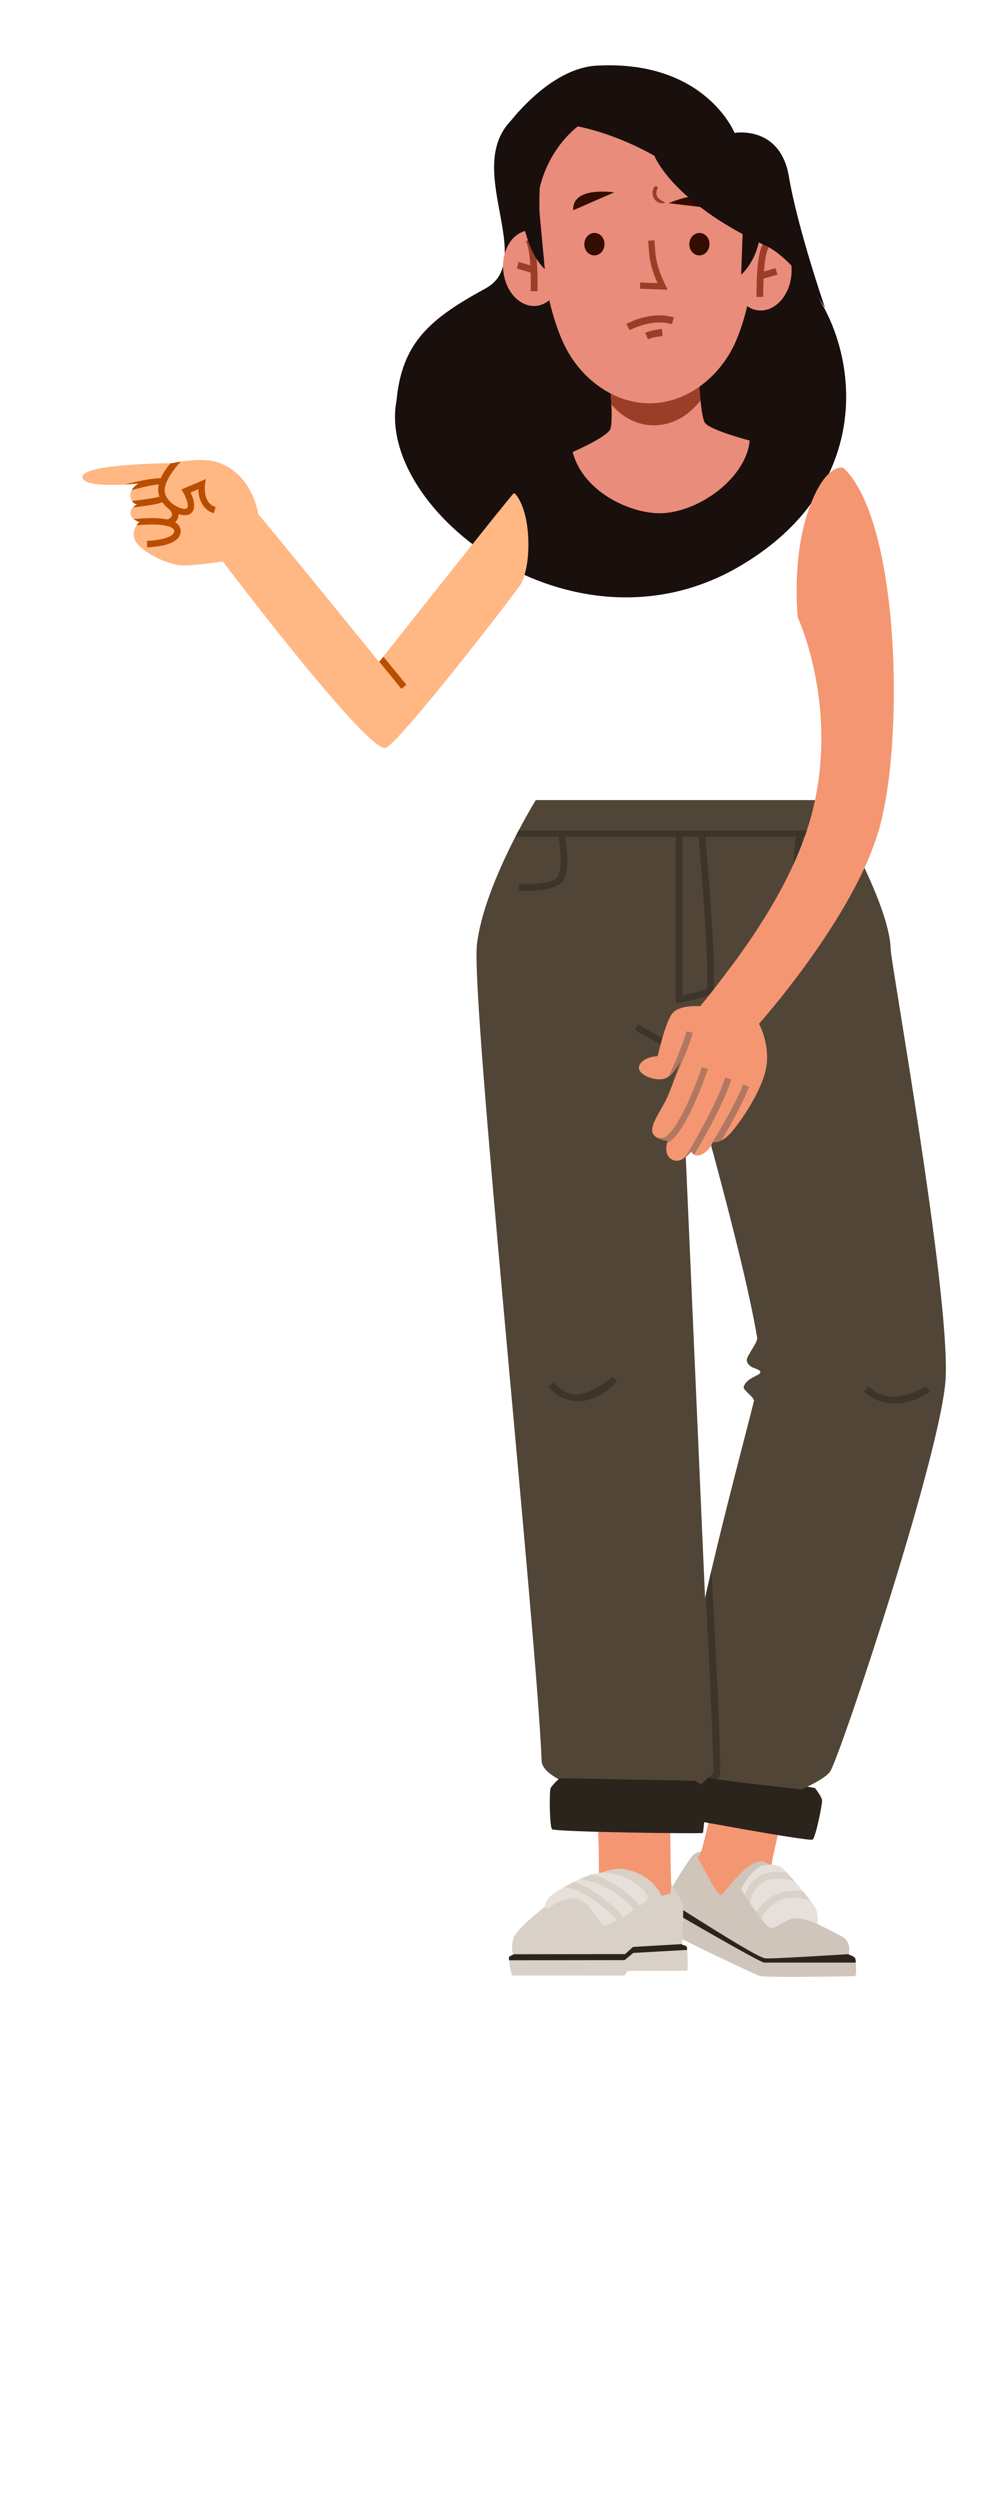 <svg width="400" height="1000" xmlns="http://www.w3.org/2000/svg">
    <g transform="translate(152, 0)">SafeValue must use [property]=binding: <svg width="215" height="243" viewBox="0 0 215 243" fill="none" xmlns="http://www.w3.org/2000/svg">
        <path d="M117.41 56.167C117.41 56.167 82.23 29.788 58.215 43.814C28.137 61.399 64.459 103.234 42.246 115.359C20.032 127.485 8.81 136.962 6.615 160.167C-1.76 203.963 77.096 265.555 143.766 226.555C210.436 187.555 186.721 114.592 155.413 100.084C117.741 82.62 117.44 56.197 117.44 56.197L117.41 56.167Z" fill="#190F0D"></path>
        <path d="M164.535 110.284C165.407 101.952 160.909 94.647 154.488 93.969C148.067 93.291 142.155 99.496 141.283 107.829C140.412 116.161 144.91 123.466 151.331 124.144C157.752 124.822 163.664 118.617 164.535 110.284Z" fill="#E98C7B"></path>
        <path d="M49.331 108.485C48.46 100.153 52.958 92.849 59.379 92.171C65.8 91.493 71.712 97.698 72.583 106.03C73.455 114.362 68.957 121.667 62.536 122.345C56.115 123.023 50.203 116.818 49.331 108.485Z" fill="#E98C7B"></path>
        <path d="M129.937 169.042C128.067 166.058 127.417 148.748 127.417 148.748L109.567 149.582L91.777 151.25C91.777 151.25 93.527 168.479 92.087 171.704C90.647 174.919 77.077 180.796 77.077 180.796C81.297 197.443 102.097 206.556 114.607 205.159C129.817 203.471 146.577 190.24 147.877 176.225C147.877 176.225 131.807 172.036 129.927 169.052L129.937 169.042Z" fill="#E98C7B"></path>
        <path d="M128.197 160.14C127.947 157.709 127.767 155.217 127.647 153.178C125.277 154.303 119.447 156.594 110.107 157.247C98.637 158.05 92.907 155.599 92.138 155.237C92.287 157.116 92.447 159.447 92.557 161.778C95.537 165.254 101.677 170.719 110.997 170.066C119.607 169.463 125.217 164.008 128.197 160.15V160.14Z" fill="#9C3D28"></path>
        <path d="M63.887 75.219C63.887 75.219 69.907 42.055 106.697 41.412C143.497 41.131 150.337 74.133 150.337 74.133C150.337 74.133 153.237 111.195 142.397 136.372C136.427 150.246 123.327 161.086 108.217 161.337C93.107 161.468 79.687 150.959 73.367 137.236C61.907 112.34 63.887 75.219 63.887 75.219Z" fill="#E98C7B"></path>
        <path fill-rule="evenodd" clip-rule="evenodd" d="M110.694 74.595C110.335 74.389 109.876 74.513 109.67 74.873C108.544 76.838 109.001 78.701 110.065 80.038C112.218 82.148 114.157 81.036 114.157 81.036C114.157 81.036 112.025 80.091 111.239 79.104C110.49 78.163 110.202 76.962 110.972 75.618C111.178 75.259 111.053 74.801 110.694 74.595Z" fill="#9C3D28"></path>
        <path d="M145.135 91.318L144.465 109.852C144.465 109.852 152.018 103.582 152.285 90.701L145.135 91.318Z" fill="#190F0D"></path>
        <path d="M62.98 116.529C63.03 114.801 63.42 99.541 60.641 95.08L58.35 96.517C60.34 99.701 60.42 111.978 60.281 116.439L62.98 116.519V116.529Z" fill="#9C3D28"></path>
        <path d="M55.492 104.767L62.13 106.766L61.352 109.374L54.714 107.375L55.492 104.767Z" fill="#9C3D28"></path>
        <path d="M65.917 107.61C65.917 107.61 59.225 102.368 56.837 86.361L63.757 84.504L65.917 107.61Z" fill="#190F0D"></path>
        <path d="M85.603 102.156C87.831 102.237 89.71 100.293 89.801 97.815C89.891 95.336 88.157 93.261 85.929 93.18C83.701 93.099 81.821 95.043 81.731 97.521C81.641 100 83.374 102.075 85.603 102.156Z" fill="#340C00"></path>
        <path d="M127.603 102.156C129.831 102.237 131.71 100.293 131.801 97.815C131.891 95.336 130.157 93.261 127.929 93.18C125.701 93.099 123.821 95.043 123.731 97.521C123.641 100 125.374 102.075 127.603 102.156Z" fill="#340C00"></path>
        <path d="M150.617 118.79C150.587 117.072 150.397 101.922 153.207 97.522L155.467 98.978C153.457 102.123 153.227 114.309 153.307 118.73L150.617 118.78V118.79Z" fill="#9C3D28"></path>
        <path d="M158.201 107.258L151.586 109.158L152.326 111.757L158.941 109.856L158.201 107.258Z" fill="#9C3D28"></path>
        <path d="M108.561 96.212C108.889 103.034 109.29 106.911 113.037 114.573L104.025 114.244" stroke="#9C3D28" stroke-width="2.5"></path>
        <path d="M99.857 132.08L98.497 129.588C98.907 129.367 108.607 124.103 117.577 127.006L116.707 129.709C108.907 127.187 99.947 132.029 99.857 132.08Z" fill="#9C3D28"></path>
        <path d="M107.207 135.727L106.047 133.135C106.157 133.085 108.677 131.96 112.777 131.588L113.037 134.411C109.407 134.742 107.227 135.707 107.207 135.717V135.727Z" fill="#9C3D28"></path>
        <path d="M77.287 84.099C77.009 78.779 81.868 75.669 93.758 76.921L77.287 84.099Z" fill="#340C00"></path>
        <path d="M133.299 83.405C132.045 78.23 126.502 76.651 115.47 81.28L133.299 83.405Z" fill="#340C00"></path>
        <path d="M49.36 52.236C74.903 41.395 109.786 62.354 109.786 62.354C109.786 62.354 116.794 80.906 154.466 98.37C162.421 102.049 173.047 115.17 178.03 123.163C178.03 123.163 167.014 91.251 163.562 70.62C160.08 49.959 141.829 53.156 141.829 53.156C141.829 53.156 130.301 24.51 88.164 26.192C66.971 26.283 49.36 52.236 49.36 52.236Z" fill="#190F0D"></path>
      </svg></g>
    <g transform="translate(190, 320)">
      <svg width="189" height="471" viewBox="0 0 189 471" fill="none" xmlns="http://www.w3.org/2000/svg">
        <path d="M126.489 391.26C126.489 391.26 117.969 426.01 118.479 427.66C118.989 429.31 133.599 456.34 133.599 456.34L82.109 432.65C82.109 432.65 89.339 422.31 90.319 420.86C91.289 419.42 98.339 386.62 99.329 386.1C100.319 385.58 126.489 391.26 126.489 391.26Z" fill="#F59673"></path>
        <path d="M88.09 421.29C88.09 421.29 90.3 420.49 90.42 420.67C90.54 420.85 89.04 422.88 89.23 423.23C91.32 426.96 96.84 438.29 98.29 437.95C100 437.55 108.49 423.67 115.1 424.61C121.7 425.55 131.96 446.77 132.9 447.45C133.84 448.13 142.77 452.4 146.81 454.61C150.85 456.82 149.46 461.81 149.46 461.81C149.46 461.81 151.61 462.58 152.02 463.21C152.43 463.83 152.69 470.3 152.02 470.44C151.35 470.57 116.1 471.03 114.05 470.44C112 469.85 69.37 449.78 69.03 447.65C68.69 445.52 72.41 438.35 73.5 438.35C74.59 438.35 76.54 438.69 76.54 438.69C76.54 438.69 86.23 421.96 88.09 421.31V421.29Z" fill="#CFC5BB"></path>
        <path d="M115.76 465.05H152.34C152.26 464.12 152.15 463.38 152.03 463.19C151.63 462.57 149.47 461.79 149.47 461.79C149.47 461.79 149.48 461.74 149.5 461.67C141.43 462.12 119.31 463.56 116.13 463.35C112.72 463.13 81.94 443.06 74.11 438.36C73.9 438.34 73.69 438.33 73.52 438.33C73.14 438.33 72.46 439.18 71.74 440.38C81.44 446.06 114.02 465.06 115.77 465.06L115.76 465.05Z" fill="#2B241D"></path>
        <path d="M122.73 427.06C122.22 426.79 119.97 425.19 115.33 426.17C110.69 427.16 106.25 435.44 106.45 435.74C106.65 436.04 116.06 451.21 118.33 451.21C120.6 451.21 124.8 447.38 128.25 447.28C131.7 447.18 136.97 449.57 136.97 449.57C136.97 449.57 137.52 446.69 136.54 443.93C135.55 441.17 123.85 427.65 122.73 427.06Z" fill="#E7E0DA"></path>
        <path d="M131.3 436.63C128.31 436.1 124.85 436.01 121.66 437.21C117.02 438.96 114.13 442.37 112.53 444.88C113.15 445.74 113.76 446.58 114.35 447.34C115.54 445.22 118.16 441.54 122.65 439.85C126.51 438.39 131.06 439.28 134.15 440.24C133.32 439.13 132.33 437.89 131.3 436.62V436.63Z" fill="#D9D1C7"></path>
        <path d="M107.86 437.95C108.42 438.82 109.11 439.87 109.87 441.02C110.27 439.29 112.26 432.38 118.8 431.7C122.36 431.33 125.4 431.77 127.71 432.37C126.57 431.05 125.5 429.86 124.64 428.94C122.8 428.72 120.74 428.67 118.5 428.9C112.61 429.51 109.34 434.14 107.85 437.96L107.86 437.95Z" fill="#D9D1C7"></path>
        <path d="M48.45 392.95C48.45 392.95 50.31 430.56 49.22 431.89C48.13 433.23 24.5 452.86 24.5 452.86L81.11 450.08C81.11 450.08 78.87 435.4 78.51 433.7C78.15 432 78.14 395.78 77.41 394.93C76.68 394.08 48.45 392.95 48.45 392.95Z" fill="#F59673"></path>
        <path d="M78.51 433.7L78.19 437.46L74.57 438.34C74.57 438.34 71.28 429.4 59.04 427.61C46.81 425.82 16.69 450.22 15.38 455.19C14.07 460.16 15.38 461.76 15.38 461.76C15.38 461.76 13.78 462.51 13.59 462.8C13.4 463.08 14.36 470.21 14.93 470.21C14.93 470.21 38.94 470.23 59.49 470.23C60.11 470.23 60.73 468.35 61.34 468.35C74.27 468.35 84.72 468.35 84.74 468.33C85.5 467.63 84.91 459.58 84.74 458.85C84.56 458.12 82.87 457.94 82.87 457.94C82.87 457.94 83.53 443.4 83.15 441.95C82.78 440.5 78.52 433.68 78.52 433.68L78.51 433.7Z" fill="#D9D1C7"></path>
        <path d="M13.59 462.81C13.78 462.53 15.38 461.78 15.38 461.78C15.38 461.78 15.36 461.76 15.33 461.7L60.02 461.64L63.22 458.77L82.87 457.64C82.87 457.84 82.86 457.96 82.86 457.96C82.86 457.96 84.55 458.15 84.73 458.87C84.76 458.99 84.8 459.39 84.85 459.96L63.3 461.17L59.85 464.05L13.64 464.11C13.56 463.41 13.54 462.88 13.59 462.81Z" fill="#2B241D"></path>
        <path d="M50.53 429.09C62.4 428.98 69.99 437.53 68.909 439.61C67.829 441.69 53.88 450.49 51.73 450.13C49.58 449.77 46.08 440.61 40.78 439.46C35.48 438.31 28.97 443.47 28.97 443.47L27.88 442.75C27.88 442.75 27.83 441.75 29.19 439.46C30.55 437.17 44.54 429.14 50.52 429.09H50.53Z" fill="#E7E0DA"></path>
        <path d="M44.97 438.34C42.35 436.8 38.93 435.22 35.58 434.83C36.77 434.15 38.04 433.46 39.35 432.81C41.46 433.41 43.51 434.3 45.36 435.31C48.27 436.89 50.94 438.88 53.45 441.02C55.48 442.74 57.58 444.55 59.14 446.74C58.29 447.24 57.46 447.72 56.67 448.15C55.33 446.36 53.58 444.87 51.91 443.41C49.739 441.53 47.45 439.79 44.97 438.34Z" fill="#D9D1C7"></path>
        <path d="M63.609 443.92C60.369 440.24 56.529 437.11 52.139 434.88C49.639 433.61 46.969 432.68 44.219 432.12C43.389 431.95 42.519 431.82 41.649 431.73C43.429 430.93 45.189 430.25 46.779 429.77C48.819 430.34 50.779 431.11 52.569 431.95C57.709 434.35 62.229 437.99 65.919 442.29C65.219 442.81 64.439 443.36 63.599 443.92H63.609Z" fill="#D9D1C7"></path>
        <path d="M135.86 395.17C136.12 395.21 138.53 398.61 138.81 399.89C139.09 401.17 136.29 414.94 135.05 415.84C133.81 416.74 77.7 406.45 77.44 405.99C77.18 405.53 79.09 389.2 79.88 388.29C80.68 387.39 84.55 386.11 84.55 386.11C84.55 386.11 130.31 394.24 135.86 395.18V395.17Z" fill="#2B241D"></path>
        <path d="M24.31 0.05C24.31 0.05 3.57 33.59 0.77 57.8C-1.76 79.73 24.57 331.65 26.65 384.34C26.87 389.81 37.72 393.58 37.72 393.58L87.18 396.93L95.09 389.32L82.47 100.68L83.89 100.64C83.89 100.64 107.03 179.93 112.87 215.14C113.18 216.99 108.5 222.5 108.7 224.08C109.19 227.86 114.31 227.07 114.12 229.03C114 230.19 108.35 231.19 107.46 234.85C107.16 236.09 111.93 239.01 111.56 240.48C111 242.7 110.37 245.18 109.68 247.88C100.8 282.51 81.95 352.92 84.16 373.48C84.46 376.32 87.55 389.35 89.23 390.25C91.62 391.53 130.51 395.78 130.51 395.78C130.51 395.78 140.4 391.57 142.19 388.4C146.8 380.25 187.24 258.84 188.3 230.65C189.65 194.8 166.4 65.37 166.26 59.63C165.79 40.56 141.38 0.03 141.38 0.03H24.31V0.05Z" fill="#514537"></path>
        <path d="M17.46 12.2C17.04 12.99 16.61 13.82 16.18 14.67H149.55C149.1 13.82 148.66 13 148.24 12.2H17.47H17.46Z" fill="#3E342A"></path>
        <path d="M34.03 391.26C33.77 391.26 30.739 394.12 30.22 395.32C29.7 396.52 29.779 410.57 30.82 411.69C31.86 412.81 90.79 413.58 91.13 413.18C91.47 412.78 92.769 396.39 92.159 395.34C91.549 394.3 88 392.3 88 392.3C88 392.3 39.65 391.42 34.02 391.26H34.03Z" fill="#2B241D"></path>
        <path d="M80.29 81.4V13.03H82.98V78.16C86.68 77.41 91.3 76.24 92.75 75.36C93.22 73.46 93.359 63 89.659 16.57C89.419 13.54 89.39 13.17 89.39 13.03H92.08H90.74L92.08 12.99C92.08 13.16 92.2 14.57 92.34 16.35C97.04 75.42 95.65 76.52 94.63 77.32C92.34 79.12 83.61 80.79 81.88 81.11L80.29 81.4Z" fill="#3E342A"></path>
        <path d="M144.03 35.93C140.04 35.93 133.18 35.5 130.07 32.78C125.63 28.9 128.32 14.7 128.64 13.09L131.28 13.62C130.19 19.1 129.37 28.6 131.84 30.76C134.76 33.32 143.63 33.37 146.8 33.17L146.97 35.85C146.62 35.87 145.53 35.93 144.03 35.93Z" fill="#3E342A"></path>
        <path d="M20.459 36.37C18.959 36.37 17.869 36.31 17.52 36.29L17.689 33.61C20.86 33.81 29.73 33.76 32.65 31.2C35.12 29.04 34.309 19.54 33.209 14.06L35.849 13.53C36.169 15.14 38.859 29.34 34.419 33.22C31.309 35.94 24.459 36.37 20.459 36.37Z" fill="#3E342A"></path>
        <path d="M81.82 100.73C80.67 100.73 78.65 99.9 77.78 99.54C76.49 99.01 70.2 95.69 63.87 91.92L65.28 89.63C73.29 94.44 78.83 97.69 79.69 97.95C80.33 98.1 83.25 98.06 85.81 97.93L100.28 89.36L101.65 91.67L86.61 100.58L86.28 100.6C85.69 100.63 83.64 100.73 81.81 100.73H81.82Z" fill="#3E342A"></path>
        <path d="M41.26 240.51C46.37 240.51 51.629 237.84 56.909 232.56L55.01 230.66C52.999 232.67 45.029 238.12 40.409 237.79C34.809 237.39 31.469 233.01 31.429 232.96L29.27 234.56C29.43 234.78 33.339 239.95 40.169 240.46C40.529 240.49 40.889 240.5 41.249 240.5L41.26 240.51Z" fill="#3E342A"></path>
        <path d="M93.34 391.14C94.4 391.31 95.62 391.5 96.96 391.69C97.34 391.3 97.65 390.92 97.84 390.58C98.11 390.11 98.93 388.69 94.61 308C93.82 311.37 93.05 314.72 92.31 318.04C93.9 348.71 95.64 385.67 95.29 389.33C94.96 389.76 94.23 390.43 93.34 391.14Z" fill="#3E342A"></path>
        <path d="M167.85 241.43C159.95 241.43 155.6 236.59 155.54 236.51L157.67 234.65L156.6 235.58L157.66 234.65C157.99 235.02 165.87 243.62 180.46 234.39L181.97 236.78C176.47 240.26 171.73 241.43 167.85 241.43Z" fill="#3E342A"></path>
        <path d="M91.81 392.48L90.42 393.82C90.66 394.27 92.26 396.47 93.2 398.55C93.83 399.94 92.46 406.14 91.68 408.86C92.57 409.03 93.67 409.23 94.6 409.4C95.41 406.35 96.74 399.9 95.77 397.39C94.72 394.68 93.33 393.3 91.81 392.49V392.48Z" fill="#2B241D"></path>
      </svg>
    </g>
    <g transform="translate(255, 187)">
      <svg width="103" height="278" viewBox="0 0 103 278" fill="none" xmlns="http://www.w3.org/2000/svg">
        <path class="skin" d="M82.392 0.18C81.963 -0.22 74.522 -1.46 68.043 18.14C61.682 37.37 64.082 59.92 64.082 59.92C64.082 59.92 80.603 95.15 69.963 137.58C60.922 173.63 31.082 207.17 25.602 215.23C21.843 220.78 48.593 222.51 48.593 222.51C48.593 222.51 86.252 180.4 96.532 145.03C106.923 109.25 104.863 21.21 82.392 0.18Z" fill="#F59673"></path>
        <path class="skin" d="M37.122 200.07C30.452 209.23 25.022 215.51 25.022 215.51C25.022 215.51 16.402 214.67 13.642 218.74C10.882 222.81 8.072 235.46 8.072 235.46C8.072 235.46 2.402 235.6 0.762 239.11C-0.878 242.62 7.222 245.95 11.202 244.31C15.182 242.67 17.572 236.44 17.572 236.44C17.572 236.44 13.862 247.82 11.662 252.45C9.462 257.08 5.582 262.07 5.892 265.44C6.202 268.82 12.052 269.33 12.052 269.33C12.052 269.33 10.052 274.94 13.862 276.86C17.672 278.78 21.472 273.64 21.472 273.64C21.472 273.64 22.882 276.47 26.142 274.54C29.402 272.61 30.092 269.78 30.092 269.78C30.092 269.78 32.822 270.62 36.502 267.01C40.192 263.4 49.722 249.7 51.452 240.2C53.182 230.7 48.582 222.5 48.582 222.5C48.582 222.5 57.682 211.75 58.282 210.83C58.532 210.46 37.102 200.06 37.102 200.06L37.122 200.07Z" fill="#F59673"></path>
        <path d="M22.072 226.07C21.172 230.48 16.312 241.46 14.332 245.81C16.022 241.2 17.572 236.44 17.572 236.44C17.572 236.44 15.703 241.31 12.523 243.57C14.682 238.74 18.782 229.33 19.552 225.55L22.072 226.06V226.07Z" fill="#B17861"></path>
        <path d="M21.482 273.65C21.482 273.65 19.982 275.68 17.922 276.71L20.012 274.37C20.922 272.86 31.662 254.85 35.072 244.04L37.522 244.81C34.302 255.04 25.072 270.89 22.692 274.88C21.862 274.42 21.472 273.65 21.472 273.65H21.482Z" fill="#B17861"></path>
        <path d="M9.712 268.15C14.101 268.56 21.732 251.84 25.742 239.84L28.182 240.65C28.162 240.73 25.622 248.27 22.212 255.63C18.341 263.98 14.912 268.81 11.802 270.25C11.932 269.68 12.062 269.32 12.062 269.32C12.062 269.32 9.732 269.12 7.932 268.11C8.672 268.04 9.352 268.11 9.722 268.14L9.712 268.15Z" fill="#B17861"></path>
        <path d="M42.232 246.77L44.632 247.67C42.122 254.35 36.742 263.86 33.652 269.11C31.912 269.99 30.812 270.06 30.082 269.78C32.682 265.44 39.452 254.14 42.222 246.76L42.232 246.77Z" fill="#B17861"></path>
      </svg>
    </g>
    <g transform="translate(30, 178)">
      <svg width="256" height="296" viewBox="0 0 256 296" fill="none" xmlns="http://www.w3.org/2000/svg">
        <path d="M54.036 39.899C54.036 39.899 115.116 121.239 123.996 121.219C128.326 121.219 177.596 57.359 178.566 55.279C181.416 49.139 181.696 40.749 181.106 34.419C180.086 23.599 176.136 19.159 175.546 19.269C174.886 19.399 121.636 86.779 121.636 86.779C121.636 86.779 72.056 25.679 71.206 25.289C70.356 24.899 54.036 39.909 54.036 39.909V39.899Z" fill="#FFB784"></path>
        <path d="M73.416 28.599C73.416 28.599 71.766 12.229 57.586 7.109C50.426 4.529 38.986 7.259 38.986 7.259C38.986 7.259 3.436 7.439 3.006 12.649C2.576 17.859 25.436 15.399 25.436 15.399C25.436 15.399 21.776 17.329 22.156 20.479C22.546 23.629 24.866 23.769 24.866 23.769C24.866 23.769 22.216 24.789 22.156 27.289C22.096 29.799 25.726 30.779 25.726 30.779C25.726 30.779 22.166 34.009 23.986 38.069C25.816 42.139 36.416 48.089 43.426 48.169C50.436 48.249 66.116 45.409 66.116 45.409L73.416 28.599Z" fill="#FFB784"></path>
        <path d="M41.396 27.659C41.716 27.759 42.026 27.849 42.336 27.919C42.896 28.039 43.426 28.099 43.916 28.099C45.206 28.099 46.226 27.679 46.866 26.859C48.556 24.669 47.206 21.029 46.226 19.019L49.336 17.689C49.416 21.169 50.756 25.869 55.536 27.289L56.266 24.829C51.026 23.269 51.956 16.189 51.996 15.889L52.316 13.629L42.586 17.779L43.326 19.039C44.426 20.919 45.666 24.199 44.826 25.299C44.686 25.479 44.036 25.669 42.886 25.419C40.496 24.899 36.766 22.589 35.956 19.079C35.056 15.199 40.306 8.629 42.336 6.639C40.316 6.949 38.996 7.269 38.996 7.269C38.996 7.269 38.756 7.269 38.306 7.269C38.246 7.329 38.196 7.389 38.136 7.449C37.326 8.349 35.466 10.579 34.296 13.299C31.426 13.039 22.516 15.089 19.836 15.819C23.046 15.649 25.436 15.389 25.436 15.389C25.436 15.389 23.626 16.349 22.686 18.019C25.696 17.219 31.406 15.789 33.486 15.789C33.216 17.049 33.166 18.349 33.456 19.639C33.536 19.979 33.636 20.309 33.756 20.639C32.456 21.139 27.596 21.859 22.806 22.399C23.626 23.679 24.866 23.759 24.866 23.759C24.866 23.759 23.916 24.129 23.146 24.959C30.736 24.129 33.696 23.429 34.936 22.899C35.686 23.969 36.616 24.919 37.646 25.689C37.866 25.909 39.296 27.429 38.666 28.489C38.116 29.429 37.336 29.699 36.896 29.779C31.996 28.739 25.146 29.469 23.486 29.679C24.496 30.449 25.716 30.779 25.716 30.779C25.716 30.779 25.166 31.279 24.606 32.139C27.596 31.829 32.886 31.539 36.396 32.279V32.379C36.456 32.379 36.526 32.379 36.596 32.379C36.666 32.379 36.736 32.379 36.816 32.379C37.756 32.609 38.546 32.929 39.086 33.349C39.556 33.719 39.646 34.049 39.666 34.259C39.726 34.769 39.586 35.189 39.226 35.599C37.556 37.499 31.946 38.289 28.806 38.339L28.846 40.909C29.796 40.899 38.196 40.679 41.166 37.299C42.006 36.349 42.376 35.189 42.236 33.969C42.116 32.939 41.586 32.029 40.686 31.329C40.496 31.179 40.276 31.039 40.056 30.909C40.366 30.599 40.656 30.239 40.906 29.809C41.326 29.099 41.456 28.369 41.416 27.669L41.396 27.659Z" fill="#BA4E00"></path>
        <path d="M33.756 20.779C33.756 20.779 33.776 20.749 33.796 20.729C33.806 20.759 33.816 20.789 33.836 20.829L33.766 20.779H33.756Z" fill="#BA4E00"></path>
        <path d="M121.696 86.689L130.576 97.539L132.566 95.909L123.396 84.709C122.616 85.589 121.906 86.439 121.696 86.689Z" fill="#BA4E00"></path>
      </svg>
    </g>
</svg>